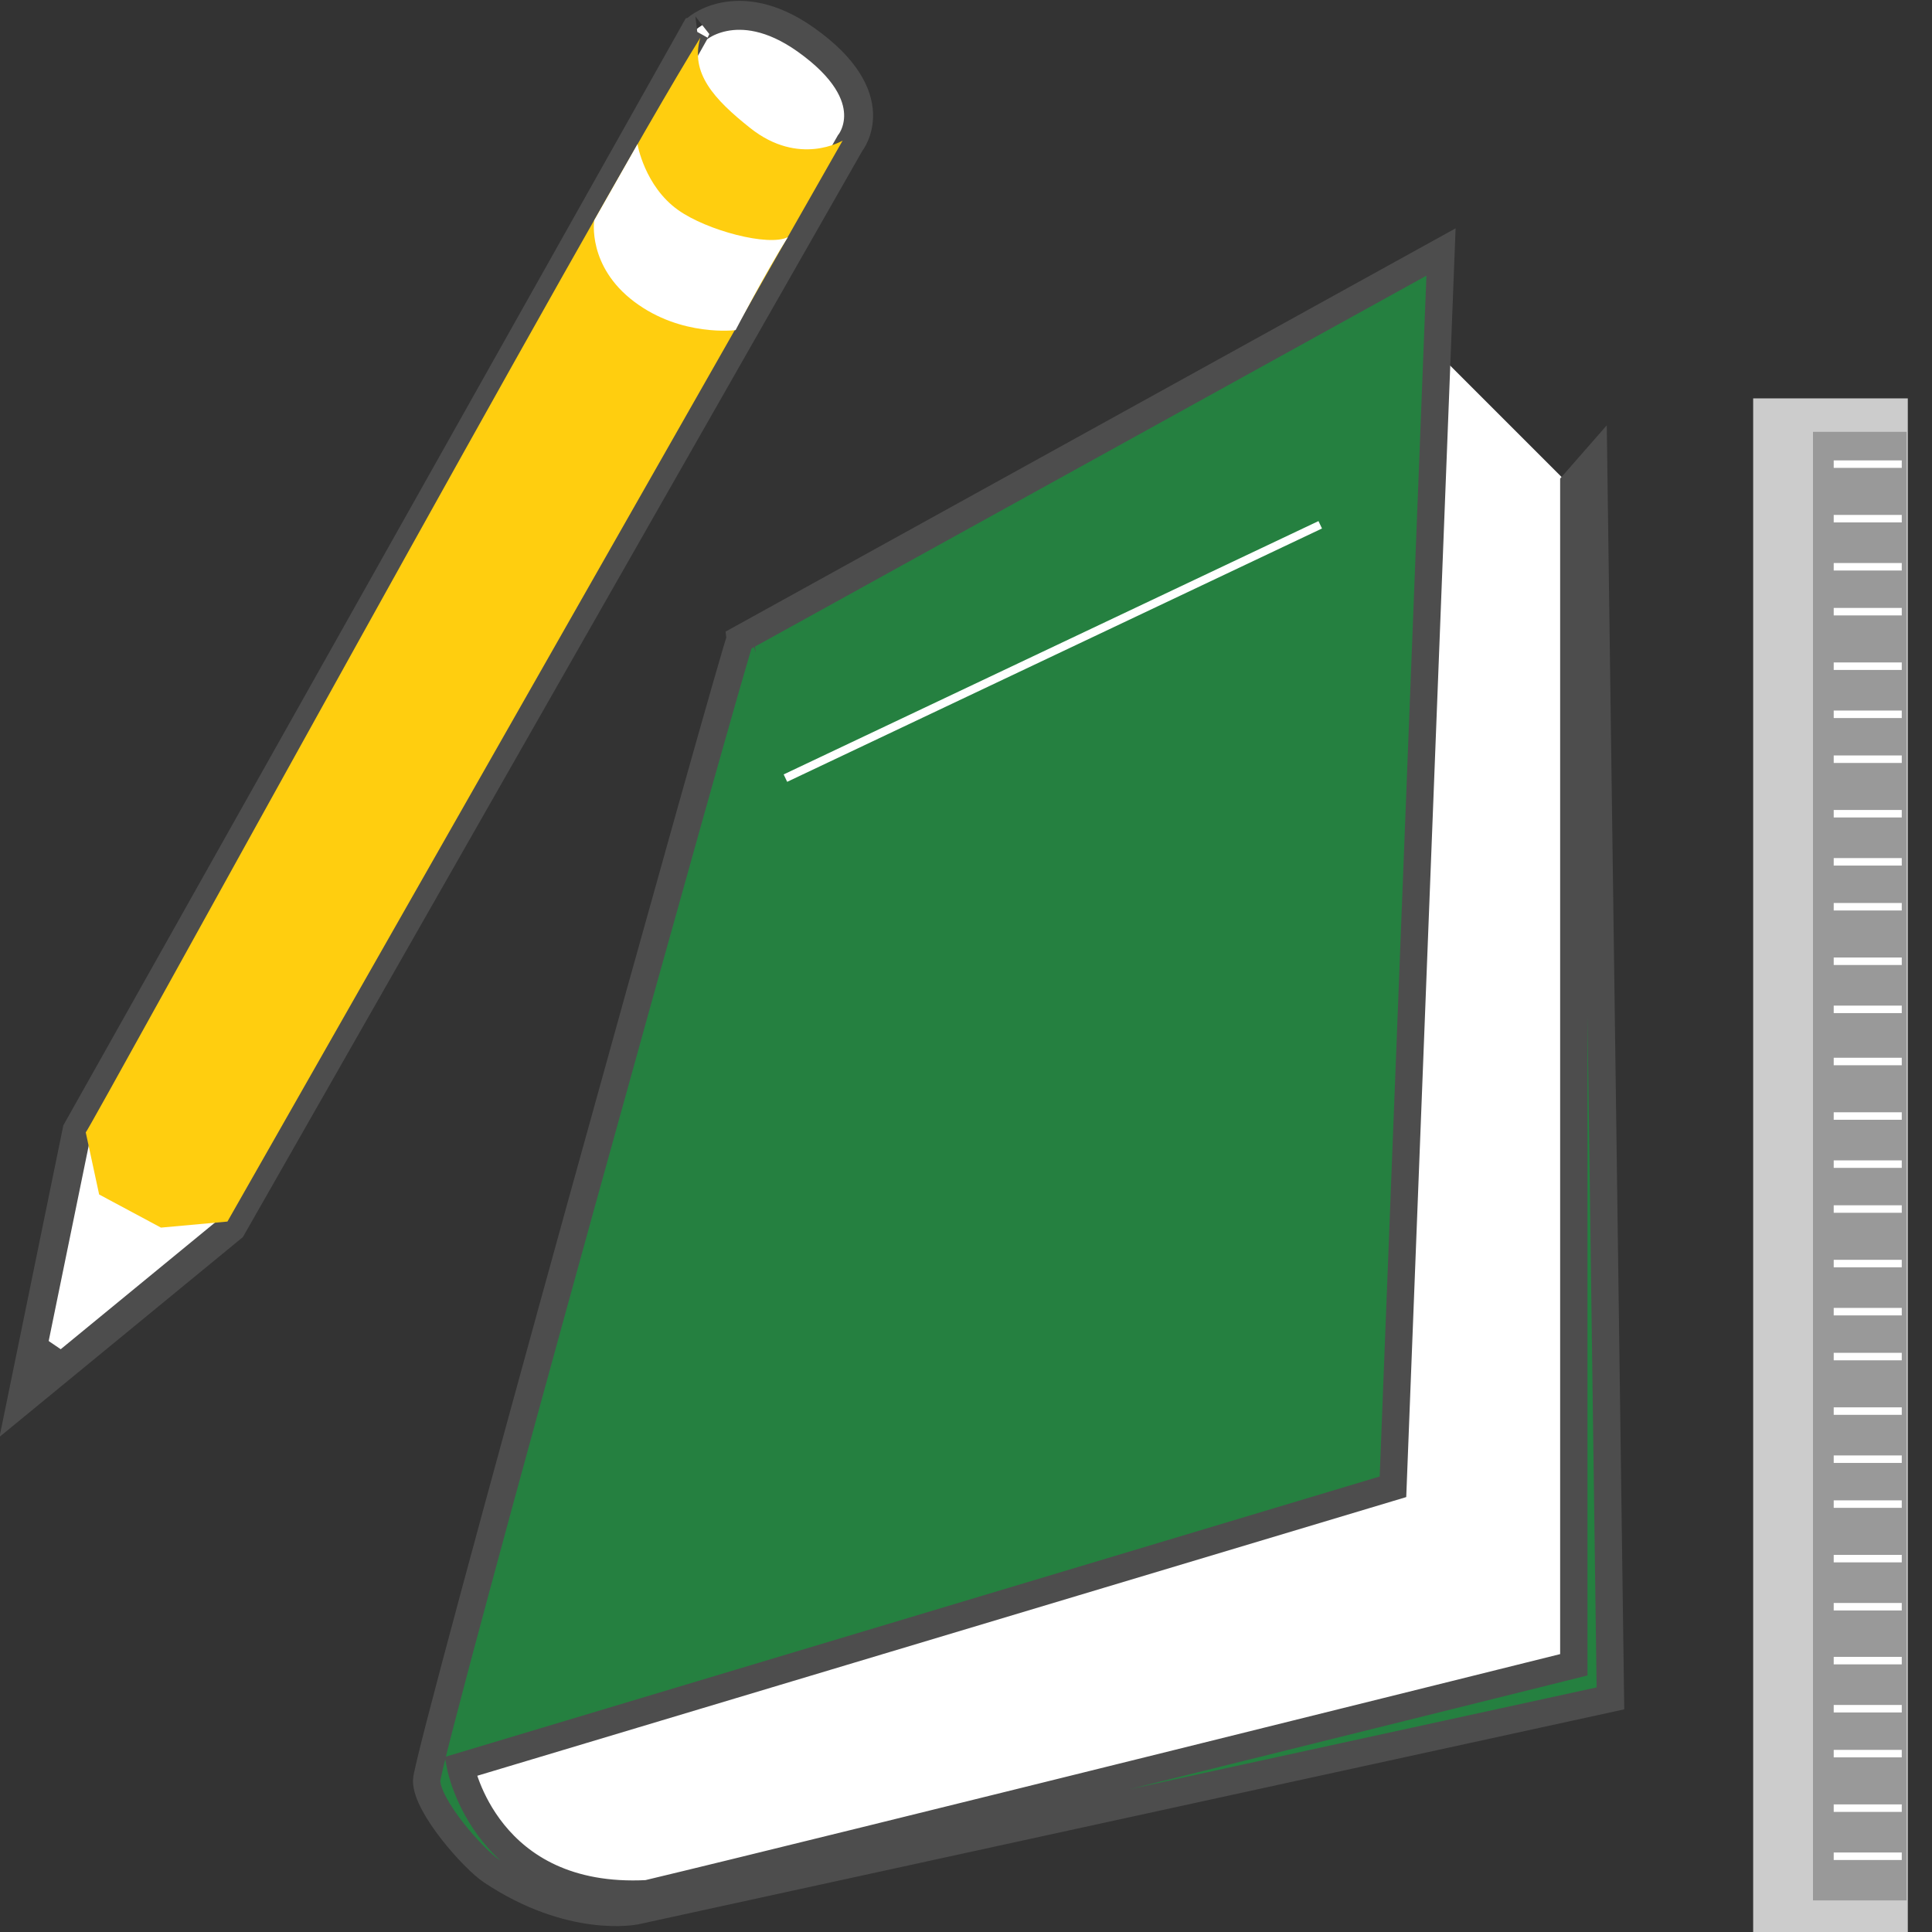 <?xml version="1.0" encoding="UTF-8" standalone="no"?>
<!-- Created with Inkscape (http://www.inkscape.org/) -->

<svg
   xmlns:dc="http://purl.org/dc/elements/1.1/"
   xmlns:cc="http://creativecommons.org/ns#"
   xmlns:rdf="http://www.w3.org/1999/02/22-rdf-syntax-ns#"
   xmlns:svg="http://www.w3.org/2000/svg"
   xmlns="http://www.w3.org/2000/svg"
   xmlns:sodipodi="http://sodipodi.sourceforge.net/DTD/sodipodi-0.dtd"
   xmlns:inkscape="http://www.inkscape.org/namespaces/inkscape"
   width="301"
   height="301"
   id="svg5377"
   sodipodi:version="0.32"
   inkscape:version="0.92.4 (5da689c313, 2019-01-14)"
   version="1.0"
   sodipodi:docname="education.svg"
   inkscape:output_extension="org.inkscape.output.svg.inkscape"
   inkscape:export-xdpi="81.747337"
   inkscape:export-ydpi="81.747337">
  <rect width="100%" height="100%" fill="#333333" stroke="none"/>
  <defs
     id="defs5379" />
  <sodipodi:namedview
     id="base"
     pagecolor="#ffffff"
     bordercolor="#666666"
     borderopacity="1.0"
     inkscape:pageopacity="0.0"
     inkscape:pageshadow="2"
     inkscape:zoom="0.35"
     inkscape:cx="-141.78452"
     inkscape:cy="142.66851"
     inkscape:document-units="px"
     inkscape:current-layer="layer1"
     showgrid="false"
     inkscape:window-width="1024"
     inkscape:window-height="705"
     inkscape:window-x="-8"
     inkscape:window-y="-8"
     inkscape:window-maximized="1"
     fit-margin-top="0"
     fit-margin-left="0"
     fit-margin-right="0"
     fit-margin-bottom="0" />
  <g
     inkscape:label="Layer 1"
     inkscape:groupmode="layer"
     id="layer1"
     transform="translate(-283.686,-88.912)">
    <g
       style="display:inline;opacity:1"
       id="g3594"
       transform="matrix(4.258,0,0,4.258,-735.683,-977.825)">
      <rect
         y="265.102"
         x="303.548"
         height="56.143"
         width="5.658"
         id="rect3437"
         style="fill:#cccccc;fill-opacity:1;stroke:none;stroke-width:0;stroke-miterlimit:4;stroke-dasharray:none;stroke-opacity:1" />
      <rect
         y="266.326"
         x="305.737"
         height="53.734"
         width="3.426"
         id="rect3592"
         style="opacity:1;fill:#999999;fill-opacity:1;stroke:none;stroke-width:0.331;stroke-miterlimit:4;stroke-dasharray:none;stroke-opacity:1" />
      <g
         style="fill:#808080"
         id="g3561">
        <path
           style="fill:#808080;fill-rule:evenodd;stroke:#ffffff;stroke-width:0.274;stroke-linecap:butt;stroke-linejoin:miter;stroke-miterlimit:4;stroke-dasharray:none;stroke-opacity:1"
           d="m 306.495,267.508 h 2.49"
           id="path3439"
           inkscape:connector-curvature="0" />
        <path
           id="path3441"
           d="m 306.495,269.503 h 2.49"
           style="fill:#808080;fill-rule:evenodd;stroke:#ffffff;stroke-width:0.274;stroke-linecap:butt;stroke-linejoin:miter;stroke-miterlimit:4;stroke-dasharray:none;stroke-opacity:1"
           inkscape:connector-curvature="0" />
        <path
           style="fill:#808080;fill-rule:evenodd;stroke:#ffffff;stroke-width:0.274;stroke-linecap:butt;stroke-linejoin:miter;stroke-miterlimit:4;stroke-dasharray:none;stroke-opacity:1"
           d="m 306.495,271.263 h 2.49"
           id="path3443"
           inkscape:connector-curvature="0" />
        <path
           id="path3447"
           d="m 306.495,272.906 h 2.49"
           style="fill:#808080;fill-rule:evenodd;stroke:#ffffff;stroke-width:0.274;stroke-linecap:butt;stroke-linejoin:miter;stroke-miterlimit:4;stroke-dasharray:none;stroke-opacity:1"
           inkscape:connector-curvature="0" />
        <path
           style="fill:#808080;fill-rule:evenodd;stroke:#ffffff;stroke-width:0.274;stroke-linecap:butt;stroke-linejoin:miter;stroke-miterlimit:4;stroke-dasharray:none;stroke-opacity:1"
           d="m 306.495,274.901 h 2.49"
           id="path3449"
           inkscape:connector-curvature="0" />
        <path
           id="path3451"
           d="m 306.495,276.661 h 2.49"
           style="fill:#808080;fill-rule:evenodd;stroke:#ffffff;stroke-width:0.274;stroke-linecap:butt;stroke-linejoin:miter;stroke-miterlimit:4;stroke-dasharray:none;stroke-opacity:1"
           inkscape:connector-curvature="0" />
        <path
           id="path3453"
           d="m 306.495,278.304 h 2.49"
           style="fill:#808080;fill-rule:evenodd;stroke:#ffffff;stroke-width:0.274;stroke-linecap:butt;stroke-linejoin:miter;stroke-miterlimit:4;stroke-dasharray:none;stroke-opacity:1"
           inkscape:connector-curvature="0" />
        <path
           style="fill:#808080;fill-rule:evenodd;stroke:#ffffff;stroke-width:0.274;stroke-linecap:butt;stroke-linejoin:miter;stroke-miterlimit:4;stroke-dasharray:none;stroke-opacity:1"
           d="m 306.495,280.299 h 2.49"
           id="path3455"
           inkscape:connector-curvature="0" />
        <path
           id="path3457"
           d="m 306.495,282.059 h 2.49"
           style="fill:#808080;fill-rule:evenodd;stroke:#ffffff;stroke-width:0.274;stroke-linecap:butt;stroke-linejoin:miter;stroke-miterlimit:4;stroke-dasharray:none;stroke-opacity:1"
           inkscape:connector-curvature="0" />
        <path
           style="fill:#808080;fill-rule:evenodd;stroke:#ffffff;stroke-width:0.274;stroke-linecap:butt;stroke-linejoin:miter;stroke-miterlimit:4;stroke-dasharray:none;stroke-opacity:1"
           d="m 306.495,283.702 h 2.49"
           id="path3459"
           inkscape:connector-curvature="0" />
        <path
           id="path3461"
           d="m 306.495,285.697 h 2.49"
           style="fill:#808080;fill-rule:evenodd;stroke:#ffffff;stroke-width:0.274;stroke-linecap:butt;stroke-linejoin:miter;stroke-miterlimit:4;stroke-dasharray:none;stroke-opacity:1"
           inkscape:connector-curvature="0" />
        <path
           style="fill:#808080;fill-rule:evenodd;stroke:#ffffff;stroke-width:0.274;stroke-linecap:butt;stroke-linejoin:miter;stroke-miterlimit:4;stroke-dasharray:none;stroke-opacity:1"
           d="m 306.495,287.457 h 2.49"
           id="path3463"
           inkscape:connector-curvature="0" />
        <path
           id="path3465"
           d="m 306.495,289.365 h 2.49"
           style="fill:#808080;fill-rule:evenodd;stroke:#ffffff;stroke-width:0.274;stroke-linecap:butt;stroke-linejoin:miter;stroke-miterlimit:4;stroke-dasharray:none;stroke-opacity:1"
           inkscape:connector-curvature="0" />
        <path
           style="fill:#808080;fill-rule:evenodd;stroke:#ffffff;stroke-width:0.274;stroke-linecap:butt;stroke-linejoin:miter;stroke-miterlimit:4;stroke-dasharray:none;stroke-opacity:1"
           d="m 306.495,291.36 h 2.49"
           id="path3467"
           inkscape:connector-curvature="0" />
        <path
           id="path3469"
           d="m 306.495,293.12 h 2.49"
           style="fill:#808080;fill-rule:evenodd;stroke:#ffffff;stroke-width:0.274;stroke-linecap:butt;stroke-linejoin:miter;stroke-miterlimit:4;stroke-dasharray:none;stroke-opacity:1"
           inkscape:connector-curvature="0" />
        <path
           style="fill:#808080;fill-rule:evenodd;stroke:#ffffff;stroke-width:0.274;stroke-linecap:butt;stroke-linejoin:miter;stroke-miterlimit:4;stroke-dasharray:none;stroke-opacity:1"
           d="m 306.495,294.763 h 2.49"
           id="path3471"
           inkscape:connector-curvature="0" />
        <path
           id="path3473"
           d="m 306.495,296.758 h 2.49"
           style="fill:#808080;fill-rule:evenodd;stroke:#ffffff;stroke-width:0.274;stroke-linecap:butt;stroke-linejoin:miter;stroke-miterlimit:4;stroke-dasharray:none;stroke-opacity:1"
           inkscape:connector-curvature="0" />
        <path
           style="fill:#808080;fill-rule:evenodd;stroke:#ffffff;stroke-width:0.274;stroke-linecap:butt;stroke-linejoin:miter;stroke-miterlimit:4;stroke-dasharray:none;stroke-opacity:1"
           d="m 306.495,298.518 h 2.49"
           id="path3475"
           inkscape:connector-curvature="0" />
        <path
           style="fill:#808080;fill-rule:evenodd;stroke:#ffffff;stroke-width:0.274;stroke-linecap:butt;stroke-linejoin:miter;stroke-miterlimit:4;stroke-dasharray:none;stroke-opacity:1"
           d="m 306.495,300.161 h 2.49"
           id="path3477"
           inkscape:connector-curvature="0" />
        <path
           id="path3479"
           d="m 306.495,302.156 h 2.49"
           style="fill:#808080;fill-rule:evenodd;stroke:#ffffff;stroke-width:0.274;stroke-linecap:butt;stroke-linejoin:miter;stroke-miterlimit:4;stroke-dasharray:none;stroke-opacity:1"
           inkscape:connector-curvature="0" />
        <path
           style="fill:#808080;fill-rule:evenodd;stroke:#ffffff;stroke-width:0.274;stroke-linecap:butt;stroke-linejoin:miter;stroke-miterlimit:4;stroke-dasharray:none;stroke-opacity:1"
           d="m 306.495,303.916 h 2.49"
           id="path3481"
           inkscape:connector-curvature="0" />
        <path
           id="path3483"
           d="m 306.495,305.559 h 2.49"
           style="fill:#808080;fill-rule:evenodd;stroke:#ffffff;stroke-width:0.274;stroke-linecap:butt;stroke-linejoin:miter;stroke-miterlimit:4;stroke-dasharray:none;stroke-opacity:1"
           inkscape:connector-curvature="0" />
        <path
           style="fill:#808080;fill-rule:evenodd;stroke:#ffffff;stroke-width:0.274;stroke-linecap:butt;stroke-linejoin:miter;stroke-miterlimit:4;stroke-dasharray:none;stroke-opacity:1"
           d="m 306.495,307.554 h 2.49"
           id="path3485"
           inkscape:connector-curvature="0" />
        <path
           id="path3487"
           d="m 306.495,309.314 h 2.49"
           style="fill:#808080;fill-rule:evenodd;stroke:#ffffff;stroke-width:0.274;stroke-linecap:butt;stroke-linejoin:miter;stroke-miterlimit:4;stroke-dasharray:none;stroke-opacity:1"
           inkscape:connector-curvature="0" />
        <path
           style="fill:#808080;fill-rule:evenodd;stroke:#ffffff;stroke-width:0.274;stroke-linecap:butt;stroke-linejoin:miter;stroke-miterlimit:4;stroke-dasharray:none;stroke-opacity:1"
           d="m 306.495,311.286 h 2.49"
           id="path3489"
           inkscape:connector-curvature="0" />
        <path
           id="path3491"
           d="m 306.495,313.046 h 2.49"
           style="fill:#808080;fill-rule:evenodd;stroke:#ffffff;stroke-width:0.274;stroke-linecap:butt;stroke-linejoin:miter;stroke-miterlimit:4;stroke-dasharray:none;stroke-opacity:1"
           inkscape:connector-curvature="0" />
        <path
           style="fill:#808080;fill-rule:evenodd;stroke:#ffffff;stroke-width:0.274;stroke-linecap:butt;stroke-linejoin:miter;stroke-miterlimit:4;stroke-dasharray:none;stroke-opacity:1"
           d="m 306.495,314.689 h 2.49"
           id="path3493"
           inkscape:connector-curvature="0" />
        <path
           id="path3495"
           d="m 306.495,316.684 h 2.49"
           style="fill:#808080;fill-rule:evenodd;stroke:#ffffff;stroke-width:0.274;stroke-linecap:butt;stroke-linejoin:miter;stroke-miterlimit:4;stroke-dasharray:none;stroke-opacity:1"
           inkscape:connector-curvature="0" />
        <path
           style="fill:#808080;fill-rule:evenodd;stroke:#ffffff;stroke-width:0.274;stroke-linecap:butt;stroke-linejoin:miter;stroke-miterlimit:4;stroke-dasharray:none;stroke-opacity:1"
           d="m 306.495,318.444 h 2.49"
           id="path3497"
           inkscape:connector-curvature="0" />
      </g>
    </g>
    <g
       style="display:inline;opacity:1"
       id="g3433"
       transform="matrix(4.258,0,0,4.258,-718.619,-668.673)">
      <path
         id="path3431"
         d="m 287.386,190.229 5.162,5.162 1.032,43.23 -34.842,8.775 c 0,0 -2.968,0.516 -4.517,-0.903 -1.549,-1.419 -2.581,-4.129 -2.581,-4.129 l 34.455,-10.324 z"
         style="fill:#ffffff;fill-rule:evenodd;stroke:none;stroke-width:1px;stroke-linecap:butt;stroke-linejoin:miter;stroke-opacity:1"
         inkscape:connector-curvature="0" />
      <path
         sodipodi:nodetypes="ccccccccccssc"
         id="path3415"
         d="m 262.479,201.305 25.64,-14.164 -1.758,45.18 -34.117,10.235 c 0,0 0.943,4.965 6.836,4.654 6.4,-1.526 33.898,-8.376 33.898,-8.376 v -43.215 l 0.724,-0.827 0.616,45.271 -35.668,7.777 c 0,0 -2.342,0.49 -5.269,-1.458 -0.672,-0.447 -2.378,-2.378 -2.378,-3.308 0,-0.93 11.372,-41.768 11.476,-41.768 z"
         style="fill:#258040;fill-opacity:1;fill-rule:evenodd;stroke:#4d4d4d;stroke-width:1;stroke-linecap:butt;stroke-linejoin:miter;stroke-miterlimit:4;stroke-dasharray:none;stroke-opacity:1"
         inkscape:connector-curvature="0" />
    </g>
    <g
       style="display:inline"
       id="g3425"
       transform="matrix(2.379,0,0,2.379,-329.391,-291.47)">
      <path
         sodipodi:nodetypes="cccccsc"
         id="path3417"
         d="m 303.24,161.909 -40.49,72.014 -3.615,17.642 13.738,-11.279 40.49,-71.002 c 0,0 2.474,-2.993 -2.892,-6.797 -4.521,-3.204 -7.375,-0.578 -7.23,-0.578 z"
         style="fill:#ffffff;fill-rule:evenodd;stroke:#4d4d4d;stroke-width:1.895;stroke-linecap:butt;stroke-linejoin:miter;stroke-miterlimit:4;stroke-dasharray:none;stroke-opacity:1"
         inkscape:connector-curvature="0" />
      <path
         sodipodi:nodetypes="cccccscc"
         id="path3419"
         d="m 263.319,234.051 0.877,4.066 4.049,2.169 4.353,-0.396 40.289,-70.793 c 0,0 -2.838,1.728 -6.046,-0.816 -2.385,-1.891 -3.955,-3.616 -3.271,-5.924 -6.507,10.412 -40.106,71.694 -40.25,71.694 z"
         style="fill:#ffce0f;fill-opacity:1;fill-rule:evenodd;stroke:none"
         inkscape:connector-curvature="0" />
      <path
         sodipodi:nodetypes="csccscc"
         id="path3421"
         d="m 299.45,169.334 c 0,0 0.465,2.748 2.663,4.312 1.883,1.34 5.919,2.41 7.187,1.776 -1.395,2.198 -3.424,6.088 -3.424,6.088 0,0 -3.551,0.465 -6.638,-1.86 -3.086,-2.325 -2.621,-5.327 -2.621,-5.327 z"
         style="fill:#ffffff;fill-opacity:1;fill-rule:evenodd;stroke:none"
         inkscape:connector-curvature="0" />
      <path
         sodipodi:nodetypes="cccc"
         id="path3423"
         d="m 260.124,247.191 2.13,1.45 -3.105,2.882 z"
         style="fill:#4d4d4d;fill-rule:evenodd;stroke:none"
         inkscape:connector-curvature="0" />
    </g>
    <path
       style="display:inline;opacity:1;fill:none;fill-rule:evenodd;stroke:#ffffff;stroke-width:1.277;stroke-linecap:butt;stroke-linejoin:miter;stroke-miterlimit:4;stroke-dasharray:none;stroke-opacity:1"
       d="M 406.052,210.141 489.375,170.672"
       id="path3630"
       sodipodi:nodetypes="cc"
       inkscape:connector-curvature="0" />
  </g>
</svg>
